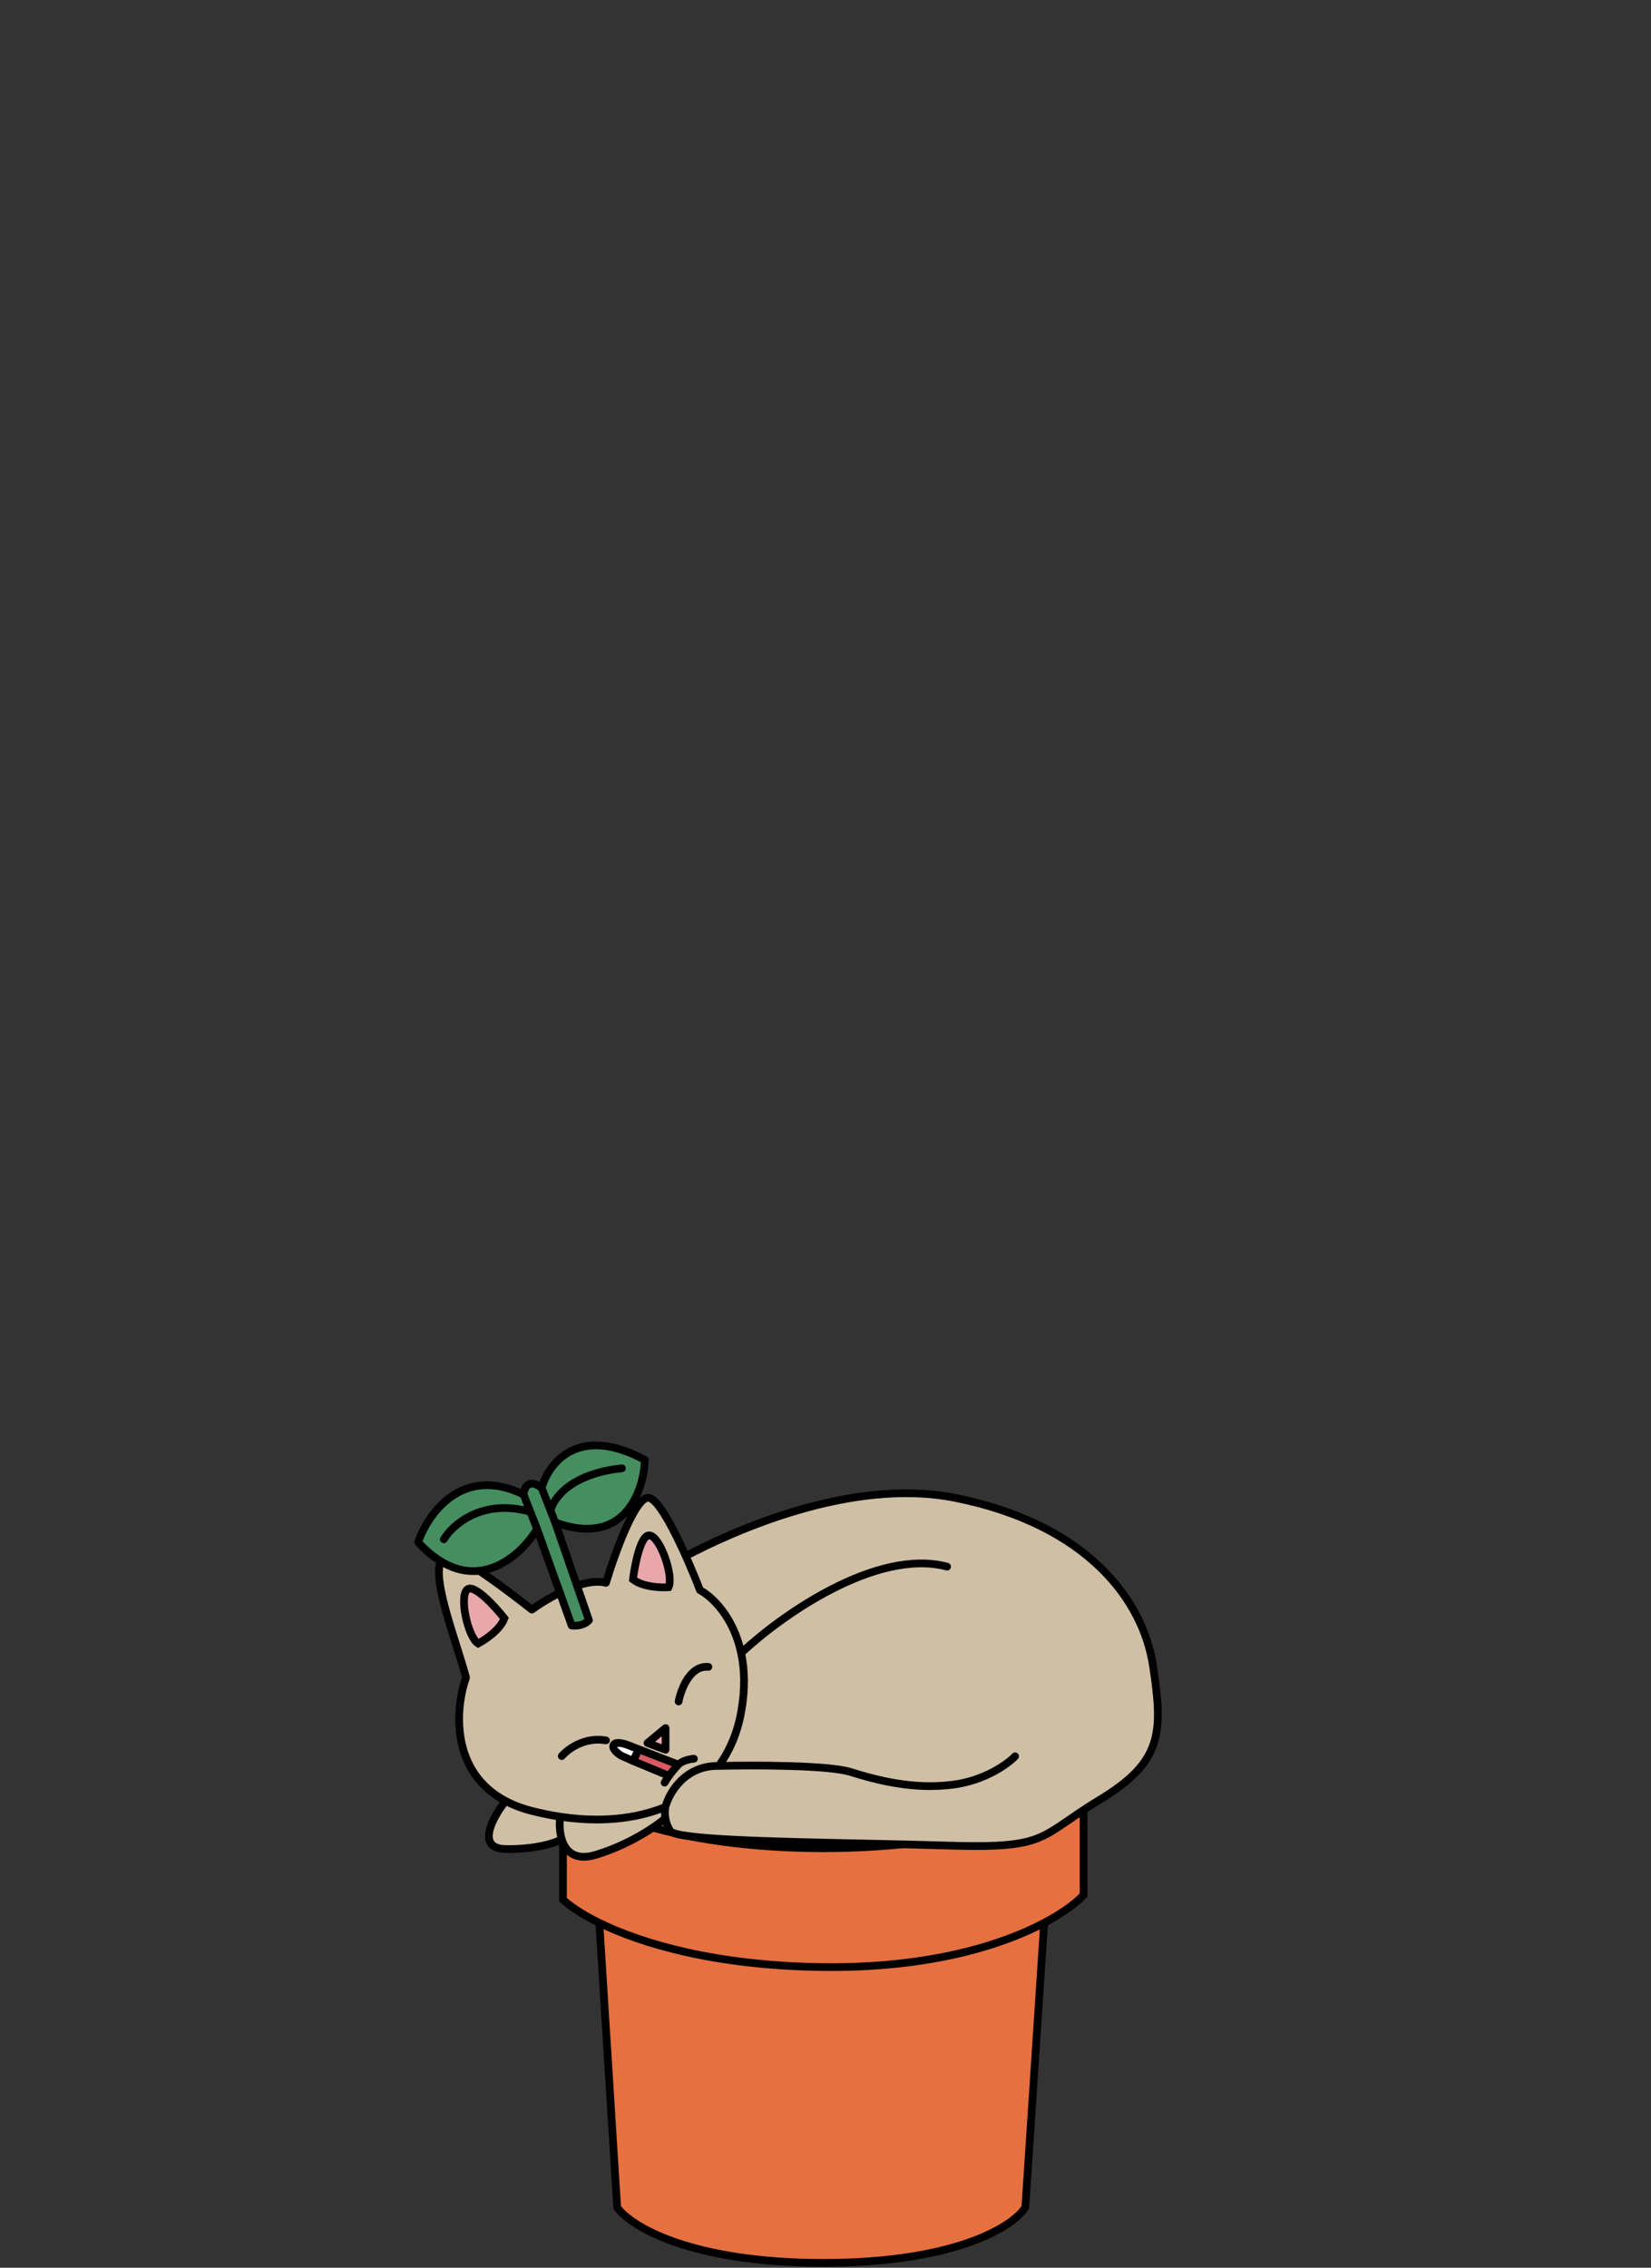 <svg width="241" height="331" viewBox="0 0 241 331" fill="none" xmlns="http://www.w3.org/2000/svg">
<rect x="0" y="0" width="241" height="331" fill="#333333" stroke="none"/>
<path d="M82.181 277.265V257.466C82.929 253.461 91.576 245.451 120.177 245.451C148.779 245.451 157.426 253.461 158.174 257.466V276.592C157.13 277.716 155.221 279.184 152.415 280.665L149.671 322.186C147.973 324.887 139.698 330.289 120.177 330.289C100.657 330.289 91.985 324.887 90.09 322.186L87.486 280.665C84.927 279.41 83.168 278.198 82.181 277.265Z" fill="#E6703F"/>
<path d="M158.174 257.466C158.174 264.262 141.162 269.771 120.177 269.771C99.192 269.771 82.181 264.262 82.181 257.466M158.174 257.466V276.592C157.13 277.716 155.221 279.184 152.415 280.665M158.174 257.466C157.426 253.461 148.779 245.451 120.177 245.451C91.576 245.451 82.929 253.461 82.181 257.466M82.181 257.466V277.265C83.168 278.198 84.927 279.41 87.486 280.665M87.486 280.665C93.635 283.678 104.404 286.931 120.177 287.115C135.569 287.294 146.196 283.946 152.415 280.665M87.486 280.665L90.09 322.186C91.985 324.887 100.657 330.289 120.177 330.289C139.698 330.289 147.973 324.887 149.671 322.186L152.415 280.665" stroke="black" stroke-width="1.125"/>
<path d="M151.797 257.466C151.797 258.451 151.095 259.514 149.516 260.581C147.957 261.635 145.663 262.606 142.779 263.43C137.018 265.077 129.027 266.103 120.177 266.103C111.328 266.103 103.336 265.077 97.576 263.43C94.692 262.606 92.398 261.635 90.839 260.581C89.26 259.514 88.558 258.451 88.558 257.466C88.558 256.481 89.26 255.418 90.839 254.351C92.398 253.297 94.692 252.326 97.576 251.501C103.336 249.854 111.328 248.828 120.177 248.828C129.027 248.828 137.018 249.854 142.779 251.501C145.663 252.326 147.957 253.297 149.516 254.351C151.095 255.418 151.797 256.481 151.797 257.466Z" fill="#3A2314" stroke="black" stroke-width="1.125"/>
<path fill-rule="evenodd" clip-rule="evenodd" d="M100.102 227.121C106.515 223.754 124.059 215.555 139.45 218.633C158.689 222.48 166.866 233.542 168.309 243.162C169.752 252.781 169.752 257.11 160.613 262.641C158.701 263.799 157.262 264.788 156.046 265.624C151.453 268.782 150.038 269.755 138.248 269.375C134.617 269.258 130.424 269.17 126.142 269.08C112.842 268.801 98.685 268.504 97.846 267.258C97.437 266.649 97.224 265.985 97.127 265.386C95.801 266.544 91.917 269.234 86.988 270.727C83.944 271.65 82.549 270.255 82.002 268.47C81.112 268.974 78.228 269.962 73.805 269.887C69.382 269.813 71.962 265.181 73.805 262.875C65.76 258.625 66.43 249.425 68.026 244.845C67.68 243.536 67.18 241.957 66.653 240.288C64.754 234.286 62.488 227.121 65.636 227.121C67.567 227.121 74.439 232.447 77.646 234.94C79.902 233.281 85.222 230.175 88.454 231.031C89.729 226.781 92.765 218.349 94.704 218.621C96.04 218.809 98.285 223.062 100.102 227.121Z" fill="#CFBFA5"/>
<path d="M108.187 241.276C107.089 236.121 104.09 233.139 102.175 232.1C100.493 227.72 96.643 218.893 94.704 218.621M108.187 241.276C108.698 243.672 108.798 246.537 108.187 249.896C107.631 252.956 106.503 255.579 104.912 257.755M108.187 241.276C113.879 235.929 127.859 225.921 138.248 228.667M97.127 263.744C97.658 261.714 99.958 257.674 104.912 257.755M97.127 263.744C92.782 265.54 87.49 266.028 81.769 265.165M97.127 263.744C97.058 264.078 97.014 264.688 97.127 265.386M104.912 257.755C109.978 257.631 120.91 257.632 124.109 258.625C128.109 259.866 133.35 261.246 139.143 260.487C143.777 259.88 147.097 257.476 148.177 256.349M81.769 265.165C80.416 264.96 79.039 264.681 77.646 264.325C76.187 263.952 74.913 263.461 73.805 262.875M81.769 265.165C81.649 266.111 81.663 267.366 82.002 268.47M97.127 265.386C97.224 265.985 97.437 266.649 97.846 267.258C98.685 268.504 112.842 268.801 126.142 269.08C130.424 269.17 134.617 269.258 138.248 269.375C150.038 269.755 151.453 268.782 156.046 265.624C157.262 264.788 158.701 263.799 160.613 262.641C169.752 257.11 169.752 252.781 168.309 243.162C166.866 233.542 158.689 222.48 139.45 218.633C124.059 215.555 106.515 223.754 100.102 227.121C98.285 223.062 96.04 218.809 94.704 218.621M97.127 265.386C95.801 266.544 91.917 269.234 86.988 270.727C83.944 271.65 82.549 270.255 82.002 268.47M73.805 262.875C65.76 258.625 66.43 249.425 68.026 244.845C67.68 243.536 67.18 241.957 66.653 240.288C64.754 234.286 62.488 227.121 65.636 227.121C67.567 227.121 74.439 232.447 77.646 234.94C79.902 233.281 85.222 230.175 88.454 231.031C89.729 226.781 92.765 218.349 94.704 218.621M73.805 262.875C71.962 265.181 69.382 269.813 73.805 269.887C78.228 269.962 81.112 268.974 82.002 268.47M82.002 256.32C82.282 255.991 82.74 255.57 83.339 255.172C84.185 254.611 85.313 254.098 86.623 253.962C87.201 253.902 87.814 253.916 88.454 254.031M99.059 248.345C99.143 247.903 99.289 247.356 99.501 246.786C99.833 245.89 100.33 244.938 101.007 244.253C101.642 243.612 102.436 243.205 103.404 243.298" stroke="black" stroke-width="1.125" stroke-linecap="round" stroke-linejoin="round"/>
<path d="M92.397 230.528C93.813 231.645 96.447 231.757 97.588 231.674C98.388 230.116 96.359 224.181 94.781 224.102C93.519 224.04 92.666 228.36 92.397 230.528Z" fill="#E7A7AB" stroke="black" stroke-width="1.125"/>
<path d="M73.626 236.215C72.996 237.904 70.804 239.366 69.787 239.887C68.295 238.971 66.95 232.848 68.257 231.963C69.303 231.255 72.272 234.503 73.626 236.215Z" fill="#E7A7AB" stroke="black" stroke-width="1.125"/>
<path d="M97.152 255.394L94.513 254.413L97.152 252.227V255.394Z" fill="#E7A7AB" stroke="black" stroke-width="1.125" stroke-linecap="round" stroke-linejoin="round"/>
<path d="M85.968 236.485C85.648 236.87 84.788 237.418 83.445 237.262L78.399 223.173C75.883 227.344 68.888 233.571 61.037 225.116C62.441 220.967 67.486 213.765 76.431 218.146C76.508 217.199 77.144 215.681 79.07 217.188C80.034 213.62 84.396 207.808 94.131 213.097C93.972 217.672 91.132 225.9 81.038 222.215L85.968 236.485Z" fill="#448E60"/>
<path d="M79.07 217.188C77.144 215.681 76.508 217.199 76.431 218.146M79.07 217.188C80.034 213.62 84.396 207.808 94.131 213.097C93.972 217.672 91.132 225.9 81.038 222.215M79.07 217.188L80.373 220.516M76.431 218.146C67.486 213.765 62.441 220.967 61.037 225.116C68.888 233.571 75.883 227.344 78.399 223.173M76.431 218.146L77.415 220.66M81.038 222.215L85.968 236.485C85.648 236.87 84.788 237.418 83.445 237.262L78.399 223.173M81.038 222.215L80.373 220.516M80.373 220.516C80.707 218.78 83.256 215.109 90.781 214.314M78.399 223.173L77.415 220.66M64.784 224.675C66.088 222.514 70.441 218.685 77.415 220.66" stroke="black" stroke-width="1.125" stroke-linecap="round" stroke-linejoin="round"/>
<path fill-rule="evenodd" clip-rule="evenodd" d="M99.02 257.564L93.246 255.329L92.405 257.03L97.65 259.207C98.024 258.685 98.487 258.115 99.02 257.564Z" fill="#D95962"/>
<path d="M89.549 254.711C89.291 255.274 90.218 255.986 90.714 256.271L92.405 257.03L93.246 255.329L91.627 254.702C91.042 254.47 89.807 254.147 89.549 254.711Z" fill="white"/>
<path d="M97.012 260.194C97.179 259.902 97.394 259.566 97.65 259.207M101.294 256.703C100.644 256.754 99.554 257.014 99.02 257.564M99.02 257.564L93.246 255.329M99.02 257.564C98.487 258.115 98.024 258.685 97.65 259.207M92.405 257.03L90.714 256.271C90.218 255.986 89.291 255.274 89.549 254.711C89.807 254.147 91.042 254.47 91.627 254.702L93.246 255.329M92.405 257.03L93.246 255.329M92.405 257.03L97.65 259.207" stroke="black" stroke-width="1.125" stroke-linecap="round" stroke-linejoin="round"/>
</svg>
